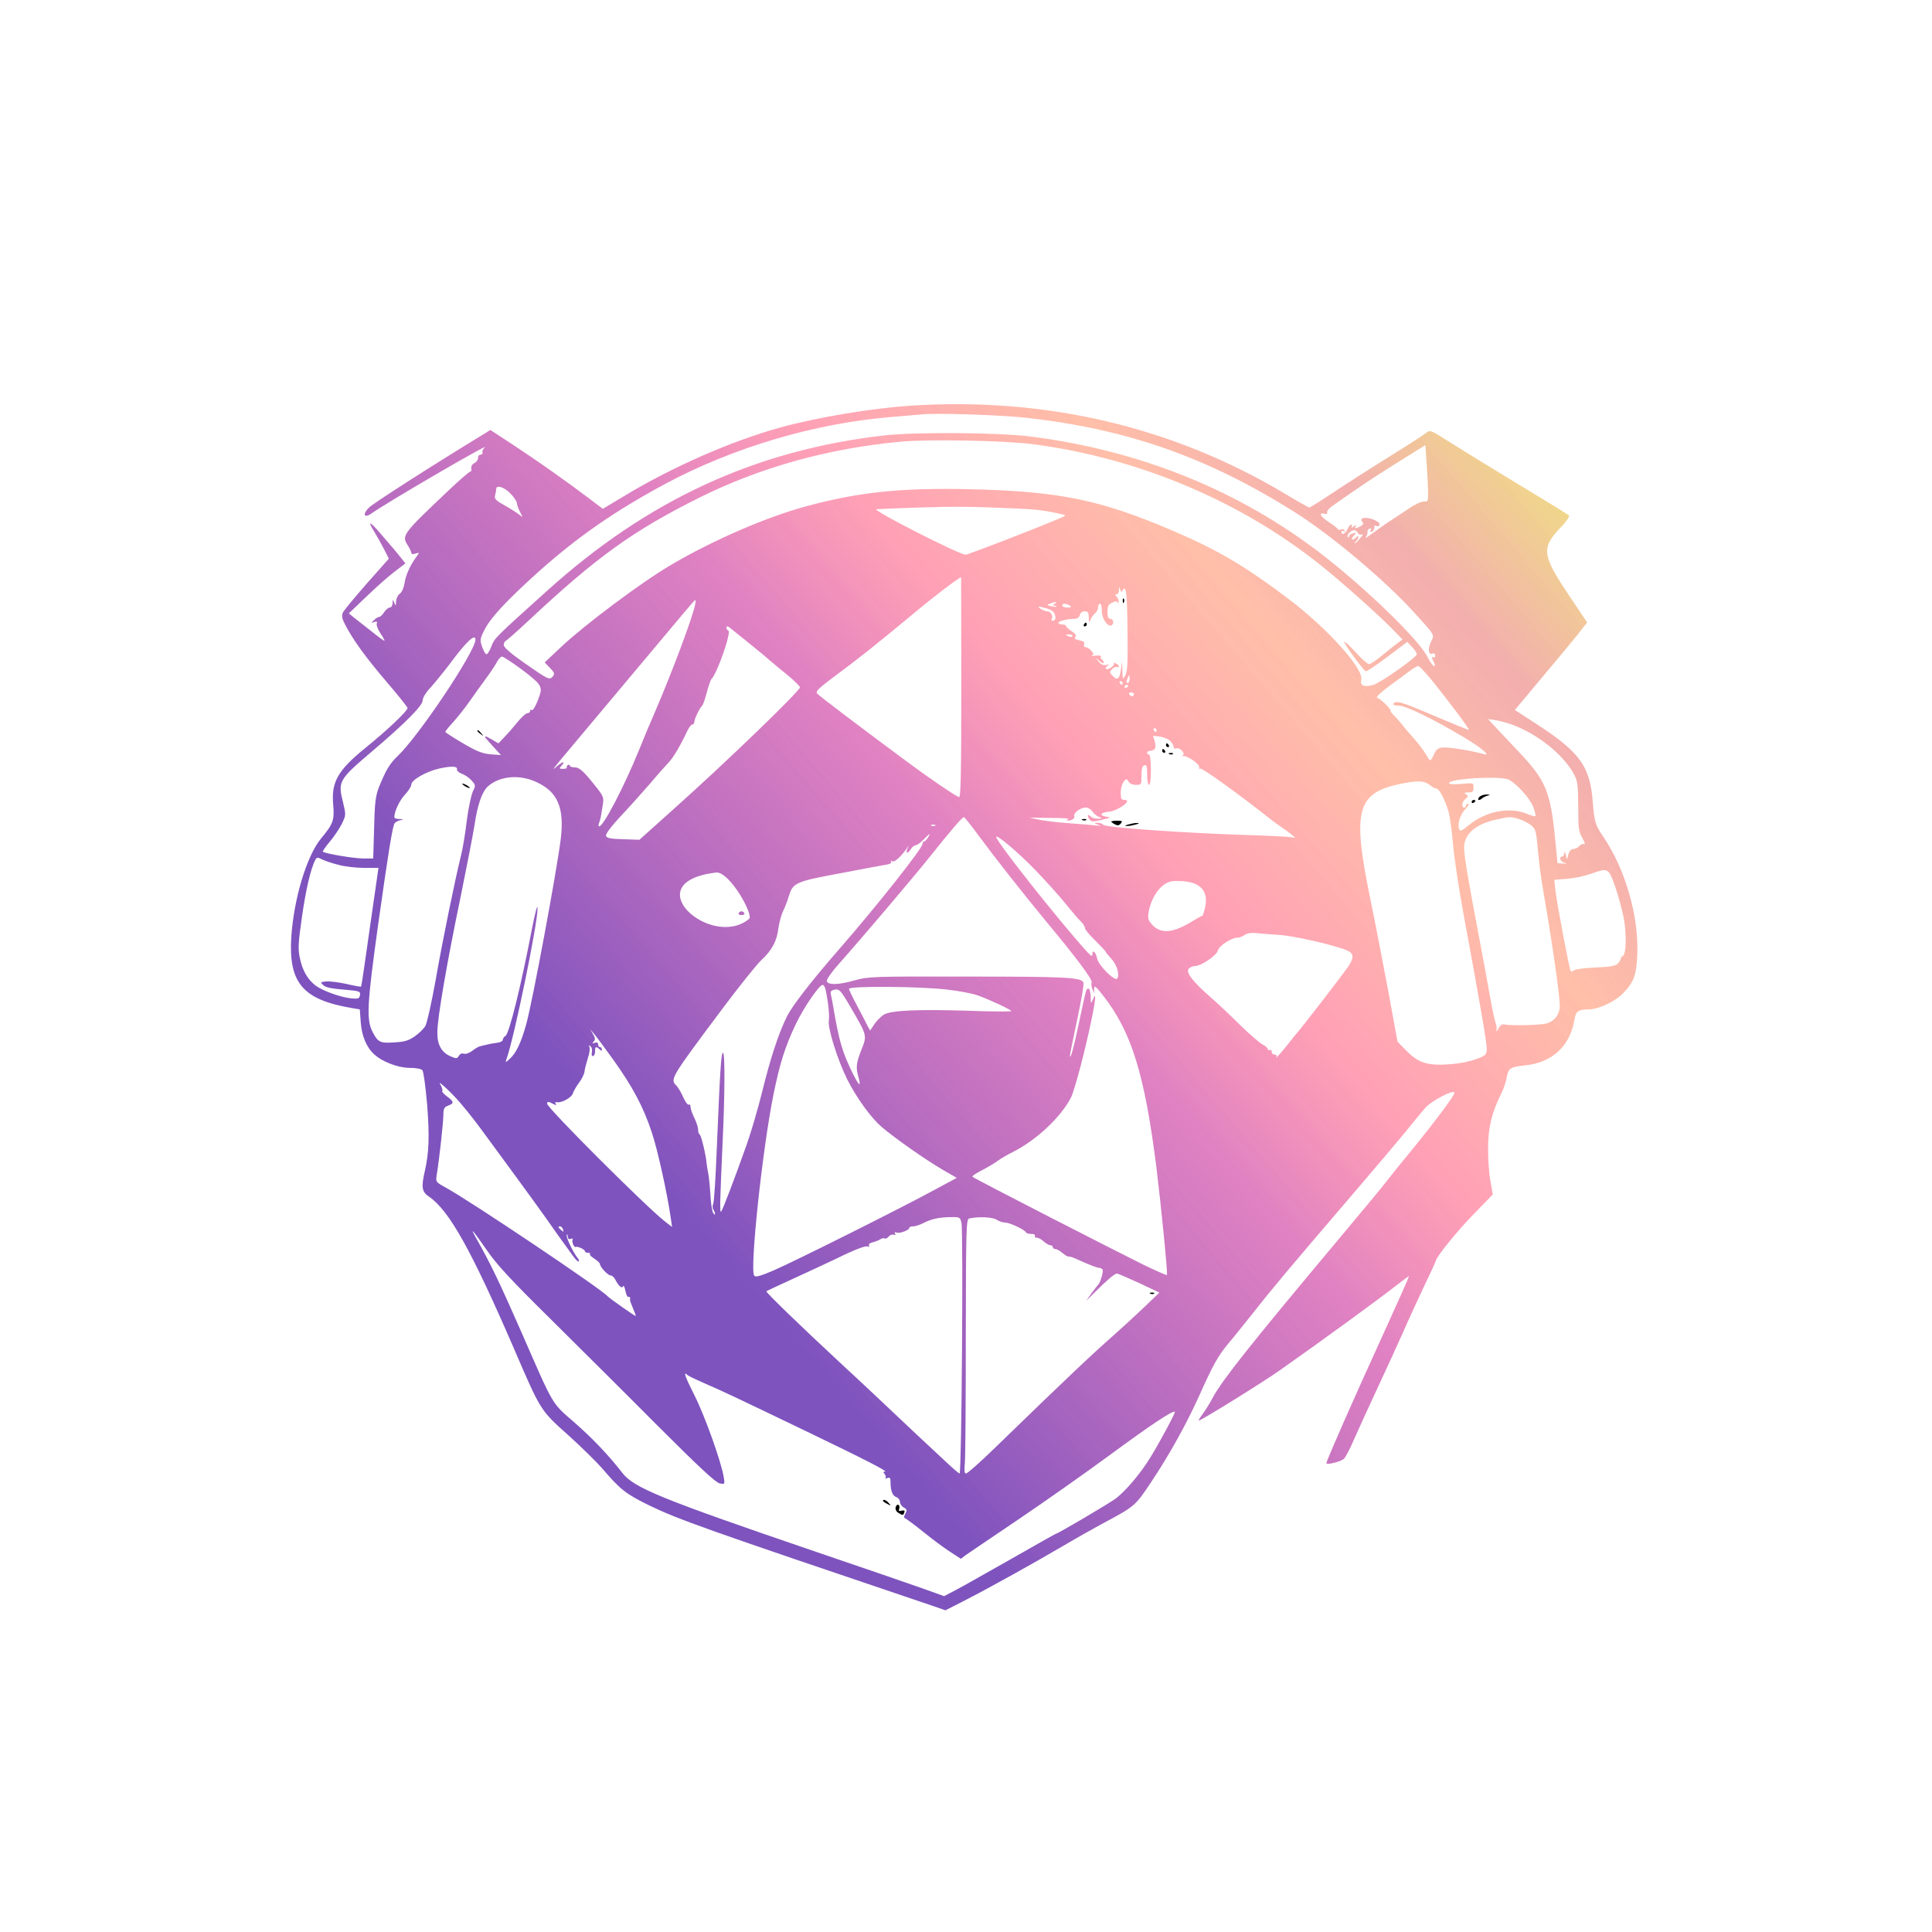 <?xml version="1.0" encoding="UTF-8" standalone="no"?>
<svg
   version="1.0"
   width="1024pt"
   height="1024pt"
   viewBox="0 0 1024 1024"
   preserveAspectRatio="xMidYMid meet"
   id="svg17"
   sodipodi:docname="Logo Mechka.svg"
   inkscape:version="1.3 (0e150ed6c4, 2023-07-21)"
   xmlns:inkscape="http://www.inkscape.org/namespaces/inkscape"
   xmlns:sodipodi="http://sodipodi.sourceforge.net/DTD/sodipodi-0.dtd"
   xmlns:xlink="http://www.w3.org/1999/xlink"
   xmlns="http://www.w3.org/2000/svg"
   xmlns:svg="http://www.w3.org/2000/svg">
  <defs
     id="defs17">
    <linearGradient
       id="linearGradient27"
       inkscape:collect="always">
      <stop
         style="stop-color:#7e53be;stop-opacity:1;"
         offset="0.312"
         id="stop27" />
      <stop
         style="stop-color:#d65db1;stop-opacity:0.776;"
         offset="0.562"
         id="stop29" />
      <stop
         style="stop-color:#ff6f91;stop-opacity:0.663;"
         offset="0.65"
         id="stop30" />
      <stop
         style="stop-color:#ff9671;stop-opacity:0.608;"
         offset="0.778"
         id="stop31" />
      <stop
         style="stop-color:#ea7474;stop-opacity:0.58;"
         offset="0.866"
         id="stop32" />
      <stop
         style="stop-color:#e1df09;stop-opacity:0.554;"
         offset="1"
         id="stop28" />
    </linearGradient>
    <linearGradient
       inkscape:collect="always"
       xlink:href="#linearGradient27"
       id="linearGradient28"
       x1="1569.163"
       y1="1730.932"
       x2="8654.66"
       y2="7829.637"
       gradientUnits="userSpaceOnUse" />
  </defs>
  <sodipodi:namedview
     id="namedview17"
     pagecolor="#ffffff"
     bordercolor="#000000"
     borderopacity="0.25"
     inkscape:showpageshadow="2"
     inkscape:pageopacity="0.0"
     inkscape:pagecheckerboard="0"
     inkscape:deskcolor="#d1d1d1"
     inkscape:document-units="pt"
     showgrid="false"
     inkscape:zoom="0.327831"
     inkscape:cx="466.70388"
     inkscape:cy="840.37202"
     inkscape:window-width="1600"
     inkscape:window-height="829"
     inkscape:window-x="-8"
     inkscape:window-y="-8"
     inkscape:window-maximized="1"
     inkscape:current-layer="g17" />
  <g
     transform="translate(0,1024) scale(0.1,-0.1)"
     fill="#000000"
     stroke="none"
     id="g17">
    <path
       d="m 4830,8090 c -213,-14 -499,-62 -695,-116 -259,-72 -568,-207 -825,-362 l -115,-69 -75,57 c -115,87 -272,198 -403,284 l -118,77 -37,-23 c -263,-160 -583,-365 -606,-388 -36,-35 -27,-59 12,-32 86,61 641,384 601,350 -9,-7 -14,-19 -12,-25 3,-7 -2,-13 -10,-13 -8,0 -14,-8 -13,-17 0,-9 -8,-22 -19,-27 -12,-6 -19,-19 -17,-28 2,-10 -1,-18 -6,-18 -5,0 -56,-44 -112,-97 -250,-237 -253,-241 -217,-296 9,-15 17,-31 17,-37 0,-7 8,-9 22,-4 22,7 22,6 5,-17 -34,-47 -57,-98 -63,-141 -4,-24 -15,-49 -26,-56 -10,-7 -18,-25 -19,-40 0,-24 -1,-25 -9,-7 -8,19 -9,19 -9,-2 -1,-13 -7,-23 -15,-23 -7,0 -21,-11 -30,-25 -9,-14 -21,-25 -27,-25 -6,0 -18,-8 -27,-17 -16,-16 -16,-16 2,-10 13,5 17,3 13,-7 -3,-8 5,-31 19,-52 14,-20 23,-38 22,-40 -2,-2 -35,22 -73,53 -39,30 -80,63 -93,73 l -23,19 91,87 c 51,49 118,109 150,133 l 59,45 -37,46 c -20,25 -39,47 -42,50 -3,3 -27,31 -54,63 -54,64 -71,70 -33,10 13,-21 36,-62 51,-91 l 27,-53 -117,-132 c -64,-73 -121,-142 -127,-154 -7,-17 -5,-31 13,-65 42,-81 109,-173 219,-302 61,-71 111,-133 111,-139 0,-15 -109,-119 -222,-210 -147,-119 -183,-182 -172,-301 7,-83 1,-102 -65,-181 -75,-91 -143,-316 -157,-519 -16,-247 61,-336 327,-380 l 36,-6 5,-68 c 5,-72 30,-132 70,-169 42,-40 128,-73 189,-73 35,0 61,-5 68,-13 6,-8 17,-90 25,-183 13,-167 10,-254 -13,-354 -19,-82 -15,-107 22,-132 108,-73 226,-286 452,-808 142,-330 139,-324 286,-456 69,-62 150,-142 180,-176 97,-114 127,-137 252,-198 157,-75 279,-119 1490,-528 l 78,-27 102,52 c 129,66 370,200 523,290 66,39 155,89 199,113 183,98 180,95 270,230 96,145 183,302 250,450 76,170 102,215 157,281 29,34 88,108 132,163 93,119 196,242 521,621 132,154 267,314 300,355 33,41 73,90 90,109 33,37 148,97 154,80 3,-11 -95,-144 -234,-314 -50,-60 -106,-130 -125,-155 -19,-25 -138,-169 -265,-320 -458,-547 -604,-731 -655,-824 -17,-33 -44,-75 -58,-94 -15,-20 -22,-33 -17,-31 35,14 348,209 428,266 243,171 545,392 610,444 40,31 73,56 75,55 1,-2 -62,-144 -141,-317 -144,-314 -297,-662 -297,-674 0,-11 74,7 92,22 9,8 32,51 51,96 20,45 74,165 122,267 48,102 111,241 142,310 30,69 82,181 114,249 33,68 59,126 59,128 0,18 112,157 198,245 l 104,107 -12,68 c -8,37 -13,116 -13,174 0,112 19,190 69,291 13,25 26,65 30,88 8,48 19,55 95,63 146,14 241,102 264,244 7,43 20,53 77,53 49,0 135,40 176,81 61,61 76,100 80,211 8,201 -63,449 -177,618 -47,69 -51,83 -60,201 -15,175 -69,251 -278,389 l -134,87 138,165 c 76,90 162,194 192,231 l 53,68 -85,127 c -158,234 -162,266 -48,384 28,30 41,51 36,57 -6,5 -136,85 -290,178 -154,93 -317,194 -363,223 -74,48 -84,51 -100,38 -9,-8 -73,-50 -142,-93 -194,-121 -277,-175 -379,-242 -52,-35 -98,-63 -101,-63 -4,0 -61,32 -126,71 -594,356 -1268,515 -1984,469 z m 615,-65 c 532,-60 955,-209 1415,-498 194,-122 481,-363 635,-533 115,-127 108,-116 89,-157 -18,-38 -13,-70 9,-61 8,3 14,-2 14,-10 0,-8 -4,-13 -9,-10 -11,7 -10,-3 2,-27 7,-13 7,-19 1,-19 -6,0 -22,22 -35,48 -46,91 -315,353 -551,537 -439,342 -968,557 -1550,631 -172,22 -613,25 -780,6 -680,-78 -1252,-342 -1785,-823 -280,-252 -279,-251 -296,-296 -9,-24 -21,-42 -27,-40 -5,1 -15,20 -22,40 -12,34 -11,42 13,89 32,64 119,157 289,310 209,186 404,321 674,466 356,190 783,317 1184,351 72,6 150,13 175,15 86,8 426,-4 555,-19 z m 35,-140 c 555,-73 1095,-301 1519,-640 106,-84 300,-257 381,-339 l 54,-56 -23,-16 c -13,-9 -49,-38 -82,-65 -32,-27 -65,-49 -73,-49 -8,0 -39,28 -70,62 -31,34 -58,59 -61,56 -6,-5 101,-151 114,-156 5,-2 56,33 114,76 l 106,80 26,-28 c 15,-16 26,-33 24,-39 -7,-20 -194,-151 -230,-161 -50,-14 -72,-4 -64,27 14,57 -177,270 -382,426 -231,175 -377,261 -610,361 -389,167 -605,212 -1083,223 -361,8 -581,-14 -858,-88 -211,-56 -498,-179 -727,-314 -152,-89 -453,-314 -580,-433 l -88,-83 28,-29 c 24,-25 26,-32 15,-45 -17,-21 -25,-17 -152,72 -69,48 -108,82 -108,94 0,9 4,19 9,21 5,2 60,50 122,108 361,338 553,476 903,651 324,162 688,263 1071,298 147,14 557,6 705,-14 z m 2089,-247 c 1,-54 0,-58 -21,-56 -13,1 -50,-16 -83,-39 -33,-22 -78,-52 -100,-66 -22,-14 -62,-43 -90,-63 -27,-21 -44,-30 -37,-22 7,9 11,21 10,28 -2,7 3,15 11,18 9,3 11,0 6,-8 -5,-8 -3,-11 6,-8 8,3 13,12 13,21 -1,9 2,14 7,11 19,-11 30,8 12,20 -41,28 -106,28 -83,1 9,-10 6,-16 -9,-24 -26,-14 -34,-14 -25,2 5,7 0,6 -11,-3 -11,-9 -16,-10 -11,-2 4,6 3,12 -2,12 -5,0 -14,-11 -20,-25 -12,-25 -32,-34 -32,-14 0,5 5,7 12,3 7,-4 8,-3 4,5 -4,6 -12,8 -18,5 -6,-4 -13,-3 -17,2 -3,5 -25,22 -48,37 -44,28 -57,53 -24,44 13,-3 18,0 15,8 -3,6 12,23 33,37 21,15 71,50 112,78 41,29 142,95 225,147 l 151,94 6,-93 c 4,-51 7,-119 8,-150 z m -4863,-14 c 19,-20 34,-43 34,-51 0,-8 7,-28 16,-46 16,-31 16,-32 -2,-16 -11,9 -45,31 -77,49 -49,27 -58,36 -53,54 3,12 6,27 6,34 0,24 42,11 76,-24 z m 2678,-79 c 114,-5 154,-10 246,-31 23,-5 21,-7 -20,-24 -144,-61 -480,-190 -492,-190 -34,0 -500,238 -473,241 6,1 105,5 220,9 207,6 263,6 519,-5 z m 1812,-129 c 3,-8 12,-12 21,-9 10,4 7,-3 -8,-20 -12,-15 -25,-27 -28,-27 -3,0 0,5 7,12 7,7 12,17 12,22 0,6 -5,5 -12,-2 -20,-20 -32,-13 -14,7 17,19 17,19 -3,14 -12,-3 -21,-10 -21,-16 0,-6 -3,-7 -6,-4 -9,9 15,37 33,37 7,0 16,-6 19,-14 z M 5095,6595 c 0,-463 -3,-584 -12,-580 -20,7 -160,102 -258,175 -265,196 -484,362 -494,374 -9,11 6,26 76,79 137,101 237,181 412,326 125,105 264,211 275,211 0,0 1,-263 1,-585 z m 855,516 c 19,30 24,-10 26,-214 2,-168 0,-217 -12,-237 -13,-24 -14,-23 -15,25 l -2,50 -6,-45 c -7,-50 -20,-59 -45,-31 -16,17 -16,20 -1,35 9,9 21,14 26,11 5,-4 9,-2 9,3 0,6 -8,13 -17,16 -10,4 -14,4 -10,0 4,-4 -2,-14 -14,-22 -11,-8 -23,-11 -27,-7 -3,3 0,11 8,16 12,8 10,9 -6,5 -14,-4 -27,1 -40,16 l -19,23 23,-19 c 12,-11 22,-14 22,-8 0,6 -5,14 -10,17 -6,4 -8,10 -5,15 3,5 -9,7 -27,5 -18,-2 -27,-1 -20,2 10,4 9,9 -4,24 -9,10 -23,19 -30,19 -8,0 -11,6 -8,15 5,11 -3,17 -25,21 -22,5 -29,10 -22,18 7,8 1,18 -20,31 -16,11 -29,23 -29,28 0,4 -9,7 -20,7 -11,0 -20,4 -20,9 0,9 48,21 85,21 14,0 25,7 28,20 3,12 14,20 26,20 17,0 21,-6 22,-32 0,-28 2,-30 9,-13 4,12 15,27 24,34 9,7 16,22 16,32 0,11 5,19 10,19 6,0 10,-18 10,-40 0,-39 32,-86 52,-74 14,9 9,34 -7,34 -11,0 -15,11 -15,38 0,29 5,39 25,48 18,9 25,9 29,0 2,-6 5,-4 5,5 1,8 -4,20 -11,27 -9,9 -9,12 0,12 7,0 13,10 13,23 1,19 2,19 6,3 4,-15 7,-16 13,-5 z m -2266,-78 c -18,-79 -123,-358 -209,-558 -26,-60 -67,-157 -90,-215 -78,-191 -187,-400 -209,-400 -4,0 -5,8 -1,18 4,9 9,28 11,42 2,14 7,41 10,61 5,30 0,42 -34,85 -68,86 -90,107 -117,107 -14,0 -25,4 -25,9 0,5 -5,6 -10,3 -6,-4 -8,-9 -6,-13 2,-4 -6,-7 -19,-7 -22,0 -22,1 -8,18 23,25 4,21 -26,-5 -32,-29 -24,-17 85,112 101,120 521,621 592,706 29,35 55,64 58,64 2,0 1,-12 -2,-27 z m 1906,7 c -12,-8 -12,-10 -1,-10 8,0 12,-2 10,-5 -3,-2 -16,-1 -29,2 -22,6 -23,7 -4,14 27,11 42,10 24,-1 z m 80,-10 c 12,-8 9,-10 -12,-10 -16,0 -28,5 -28,10 0,13 20,13 40,0 z m -80,-44 c 8,-23 4,-36 -11,-36 -6,0 -8,4 -5,9 10,15 -5,41 -23,41 -10,0 -26,6 -37,14 -17,13 -14,14 24,4 29,-7 46,-18 52,-32 z m -1713,-80 c 10,-8 52,-42 93,-75 41,-33 89,-72 105,-87 17,-14 60,-51 98,-81 37,-31 67,-60 67,-66 0,-19 -398,-403 -667,-643 l -184,-165 -87,3 c -71,2 -87,6 -90,19 -2,10 30,52 75,100 44,46 114,125 157,174 42,50 88,101 101,115 23,23 64,93 99,168 8,17 20,32 25,32 6,0 11,6 11,14 0,15 30,77 42,86 4,3 15,35 24,70 10,36 21,67 24,70 29,25 109,252 90,258 -10,4 -14,22 -5,22 3,0 13,-6 22,-14 z m 1807,-38 c -3,-4 -11,-5 -19,-1 -21,7 -19,12 4,10 11,0 18,-5 15,-9 z m -3164,-18 c 0,-62 -302,-514 -415,-620 -39,-37 -60,-72 -96,-161 -18,-46 -23,-79 -26,-216 l -5,-163 h -54 c -50,0 -203,26 -213,36 -2,2 14,26 37,53 22,26 51,69 64,95 22,46 22,47 6,114 -28,110 -22,120 152,268 177,150 270,244 270,271 0,14 17,43 44,71 23,26 68,81 99,122 87,118 137,165 137,130 z m 242,-156 c 104,-78 114,-92 98,-140 -17,-51 -36,-85 -43,-77 -4,3 -7,1 -7,-5 0,-7 -7,-12 -15,-12 -7,0 -31,-21 -52,-47 -21,-26 -52,-62 -70,-80 l -31,-33 -36,21 c -37,22 -45,21 -23,-3 6,-8 26,-29 42,-47 l 30,-33 -55,4 c -44,4 -74,16 -147,59 -51,30 -93,57 -93,60 0,3 20,28 45,55 24,27 61,74 82,104 21,30 58,82 83,116 25,33 53,75 62,92 9,18 22,32 29,32 6,0 52,-30 101,-66 z m 4837,-72 c 95,-119 190,-246 186,-250 -2,-2 -82,31 -179,72 -174,75 -209,86 -221,66 -4,-6 8,-10 29,-10 36,0 175,-67 342,-166 94,-56 150,-103 109,-91 -58,17 -187,38 -217,35 -26,-2 -36,-10 -47,-35 -8,-18 -17,-33 -21,-33 -3,0 -13,15 -23,33 -10,17 -36,52 -58,77 -22,25 -53,60 -67,79 -15,19 -35,41 -44,50 -10,8 -18,20 -18,25 0,11 -52,62 -71,68 -8,3 19,28 66,63 44,32 94,68 110,81 17,13 35,23 42,24 6,0 43,-39 82,-88 z m -1612,18 c -1,-11 -5,-20 -9,-20 -10,0 -10,4 -2,24 8,22 13,20 11,-4 z m -37,-20 c 0,-5 -2,-10 -4,-10 -3,0 -8,5 -11,10 -3,6 -1,10 4,10 6,0 11,-4 11,-10 z m 30,-14 c 0,-3 -4,-8 -10,-11 -5,-3 -10,-1 -10,4 0,6 5,11 10,11 6,0 10,-2 10,-4 z m 30,-46 c 0,-5 -4,-10 -9,-10 -6,0 -13,5 -16,10 -3,6 1,10 9,10 9,0 16,-4 16,-10 z m 2005,-161 c 136,-50 273,-160 328,-264 19,-35 21,-57 22,-170 0,-115 2,-134 22,-167 12,-21 16,-35 9,-32 -7,3 -19,-2 -26,-11 -7,-8 -21,-15 -31,-15 -12,0 -21,-10 -26,-27 l -7,-28 -7,25 c -4,16 -7,19 -8,8 -1,-10 -5,-18 -11,-18 -20,0 -9,-29 13,-33 15,-4 12,-5 -8,-4 l -30,2 -12,125 c -25,256 -50,314 -193,465 -52,55 -110,117 -129,137 l -34,37 39,-6 c 21,-3 62,-14 89,-24 z m -1885,-29 c 0,-5 -2,-10 -4,-10 -3,0 -8,5 -11,10 -3,6 -1,10 4,10 6,0 11,-4 11,-10 z m 71,-56 c 10,-9 19,-24 19,-32 0,-8 6,-12 14,-9 19,8 53,-29 34,-37 -9,-4 -8,-5 3,-3 22,3 90,-45 85,-60 -3,-7 1,-10 7,-7 10,4 208,-139 366,-264 19,-15 46,-35 60,-44 14,-9 37,-26 51,-37 l 25,-21 -45,5 c -25,2 -130,7 -235,10 -309,10 -723,39 -737,53 -7,7 -21,12 -32,11 -18,-1 -18,-2 4,-10 20,-7 16,-7 -15,-4 -22,3 -80,7 -130,11 -49,3 -119,11 -155,17 l -65,13 112,-1 c 61,0 104,-3 95,-7 -9,-4 -12,-7 -5,-7 22,-2 42,11 37,24 -6,16 33,45 61,45 11,0 27,-9 35,-21 8,-12 24,-25 35,-29 18,-8 18,-9 -5,-9 -15,-1 -31,4 -38,11 -16,16 -23,6 -8,-14 10,-14 18,-15 66,-3 48,11 51,13 25,16 -42,6 -33,23 13,27 47,4 125,61 85,62 -20,0 -23,5 -23,38 0,21 7,47 15,58 14,18 16,18 26,2 6,-11 22,-18 39,-18 29,0 30,1 30,49 0,34 4,51 15,55 12,4 15,-5 15,-49 0,-30 5,-55 10,-55 6,0 10,33 10,80 0,47 -4,80 -10,80 -5,0 -10,5 -10,10 0,6 6,10 13,10 28,1 37,15 28,48 l -10,32 36,-4 c 19,-3 44,-12 54,-22 z M 2422,6162 c -1,-7 10,-17 25,-23 16,-5 39,-21 52,-35 22,-25 23,-27 8,-57 -9,-18 -24,-88 -33,-157 -8,-69 -22,-151 -30,-182 -31,-125 -97,-445 -134,-657 -22,-123 -47,-235 -56,-250 -9,-14 -34,-39 -56,-54 -33,-23 -54,-29 -109,-32 -74,-5 -86,1 -114,55 -34,66 -30,144 30,575 55,389 76,519 87,532 5,6 19,14 31,16 18,4 17,5 -5,6 -16,0 -28,4 -28,9 0,31 27,89 56,120 19,20 34,44 34,54 0,24 81,70 150,85 65,14 96,12 92,-5 z m 423,-68 c 112,-52 147,-137 127,-302 -24,-185 -150,-863 -183,-981 -27,-97 -53,-152 -86,-182 -24,-22 -25,-22 -19,-4 40,108 167,724 165,800 0,25 -11,-15 -29,-105 -60,-313 -121,-558 -141,-571 -8,-4 -14,-14 -14,-20 0,-7 -13,-14 -30,-16 -16,-2 -41,-6 -55,-10 -14,-3 -31,-7 -37,-9 -7,-1 -25,-12 -39,-23 -16,-12 -35,-19 -45,-16 -11,4 -21,-1 -27,-11 -9,-15 -13,-16 -41,-4 -51,21 -74,62 -73,130 1,78 49,359 122,710 32,157 66,331 75,387 16,108 40,177 71,205 63,56 169,65 259,22 z m 5153,13 c 45,-25 111,-99 128,-143 9,-24 15,-47 12,-49 -3,-3 -22,2 -44,11 -91,39 -218,15 -307,-58 -39,-32 -48,-36 -53,-23 -11,27 5,78 33,107 15,15 21,28 15,28 -7,0 -12,-4 -12,-10 0,-5 -4,-10 -10,-10 -16,0 -11,32 8,46 15,12 15,15 2,24 -12,8 -9,10 13,10 22,0 27,4 27,26 0,25 0,25 -65,19 -38,-3 -65,-2 -65,4 0,25 277,40 318,18 z m -421,-27 c 14,-11 31,-20 37,-20 14,0 43,-55 63,-120 7,-25 18,-101 24,-169 5,-68 30,-234 55,-370 89,-481 124,-686 124,-719 0,-28 -5,-35 -34,-47 -56,-24 -126,-36 -206,-38 -88,-1 -132,17 -194,82 l -39,40 -48,263 c -27,145 -71,373 -99,508 -92,451 -68,546 156,594 96,20 132,19 161,-4 z M 5190,5807 c 87,-118 236,-307 360,-457 158,-190 241,-302 236,-316 -3,-8 -1,-24 4,-36 l 9,-23 v 24 c 1,21 8,15 51,-40 148,-190 218,-418 280,-913 25,-205 60,-559 55,-564 -2,-2 -59,23 -127,56 -152,75 -896,456 -904,465 -3,3 18,18 48,33 29,15 67,37 83,49 17,13 55,35 85,50 123,62 252,183 306,287 19,36 76,252 108,408 25,118 27,160 7,109 -9,-21 -10,-19 -10,19 -1,23 -6,42 -11,42 -13,0 -12,4 -50,-175 -28,-135 -48,-207 -49,-180 0,6 17,90 38,189 21,98 36,186 34,196 -8,30 -78,34 -628,34 -492,1 -513,0 -585,-20 -88,-25 -143,-26 -148,-3 -1,8 27,49 64,90 109,122 386,448 479,564 113,142 176,215 184,214 3,0 40,-46 81,-102 z m 2860,92 c 21,-6 50,-21 65,-33 24,-20 27,-29 36,-130 5,-60 18,-159 29,-220 50,-289 92,-584 87,-617 -6,-44 -31,-73 -72,-84 -34,-9 -190,-12 -219,-5 -14,3 -24,-3 -33,-20 -11,-20 -13,-21 -11,-5 1,11 -1,25 -4,31 -4,6 -19,76 -33,155 -14,79 -39,216 -56,304 -57,299 -79,430 -79,472 0,72 60,125 170,149 71,16 76,16 120,3 z m -3093,-35 c -3,-3 -12,-4 -19,-1 -8,3 -5,6 6,6 11,1 17,-2 13,-5 z m -39,-64 c -7,-11 -16,-20 -20,-20 -5,0 -8,-6 -8,-12 0,-24 -246,-334 -445,-562 -143,-164 -243,-293 -273,-351 -45,-91 -88,-221 -132,-400 -22,-90 -60,-219 -84,-286 -62,-175 -126,-343 -134,-351 -8,-8 -6,59 8,367 12,258 13,475 2,475 -10,0 -16,-98 -33,-510 -6,-151 -14,-282 -19,-291 -4,-9 -4,-22 1,-30 5,-8 9,-18 9,-24 -1,-5 -5,-2 -11,8 -5,9 -12,54 -14,100 -3,45 -8,96 -12,112 -3,17 -7,39 -8,50 -3,42 -28,146 -36,151 -5,3 -9,15 -9,27 0,13 -9,40 -20,62 -11,22 -20,48 -20,58 0,10 -4,16 -9,12 -6,-3 -19,15 -30,40 -11,25 -27,52 -36,61 -34,35 -33,37 245,409 87,116 178,230 204,255 59,55 83,101 92,171 4,30 15,70 24,89 10,19 23,54 30,77 22,74 34,80 271,124 118,23 229,43 246,46 20,3 30,9 26,16 -4,6 -1,7 6,2 12,-7 47,25 79,71 11,17 11,16 2,-3 -13,-28 1,-30 18,-3 7,11 18,20 25,20 7,0 26,14 42,30 34,35 40,38 23,10 z m 568,-170 c 56,-58 129,-139 162,-180 33,-41 69,-84 81,-94 11,-11 21,-26 21,-34 0,-8 25,-38 55,-67 30,-30 55,-56 55,-59 0,-3 13,-19 29,-36 31,-34 46,-83 33,-106 -11,-19 -99,68 -107,106 -7,34 -25,50 -25,23 0,-14 -5,-12 -28,12 -138,151 -482,585 -482,609 0,17 117,-82 206,-174 z m -3691,26 c 32,-9 93,-16 135,-16 h 76 l -45,-312 c -24,-172 -45,-315 -47,-317 -2,-2 -37,4 -78,14 -42,9 -90,15 -108,13 -30,-3 -31,-4 -15,-19 11,-12 44,-19 107,-24 86,-7 91,-9 88,-29 -3,-18 -8,-21 -43,-18 -57,5 -154,40 -192,68 -43,33 -71,82 -84,148 -10,47 -8,81 11,213 20,143 47,260 71,305 8,15 12,15 36,3 16,-8 55,-21 88,-29 z m 6765,-113 c 17,-49 38,-126 47,-173 15,-88 12,-192 -7,-198 -5,-2 -10,-8 -10,-14 0,-5 -7,-17 -16,-26 -13,-12 -41,-17 -118,-20 -56,-2 -107,-9 -114,-15 -7,-5 -15,-8 -17,-5 -6,6 -73,359 -81,429 l -6,56 68,5 c 38,3 94,15 124,26 94,33 94,34 130,-65 z M 3945,5400 c 3,-5 -3,-10 -15,-10 -27.425,0 -12.025,20 0,20 5,0 12,-4 15,-10 z m 2430.651,-11.63 c -61.113,-25.632 -206.183,-156.711 -286.039,-26.737 -19.062,31.026 31.634,214.683 144.135,208.823 232.312,4.48 138.904,-175.086 141.904,-182.086 z m -2405.744,-19.188 c -199.99,-163.808 -606.166,193.957 -175.377,246.189 71.315,8.647 203.561,-228.254 175.377,-246.189 z M 6778,5285 c 81,-5 290,-53 358,-81 39,-16 42,-35 14,-81 -17,-28 -264,-348 -280,-363 -3,-3 -17,-21 -32,-40 -37,-48 -81,-98 -73,-82 4,7 0,12 -9,12 -9,0 -16,7 -16,16 0,8 -4,12 -10,9 -5,-3 -10,-2 -10,4 0,6 -13,17 -29,26 -16,8 -69,54 -118,102 -49,49 -119,115 -156,147 -94,82 -133,132 -117,151 7,8 22,15 34,15 33,0 115,56 121,82 6,25 72,68 103,68 10,0 27,6 38,14 12,9 34,13 59,11 22,-3 77,-7 123,-10 z M 4375,4998 c 15,-69 22,-137 18,-169 -6,-42 48,-211 98,-311 49,-97 127,-205 183,-252 76,-64 231,-172 319,-224 l 78,-45 -128,-69 c -181,-98 -741,-378 -846,-423 -66,-28 -91,-35 -99,-27 -26,26 43,673 102,963 34,166 61,251 118,371 40,85 124,208 142,208 5,0 12,-10 15,-22 z m 645,-3 c 63,-7 135,-21 160,-30 65,-23 180,-77 180,-84 0,-3 -105,-3 -232,2 -260,8 -399,2 -440,-19 -15,-8 -38,-30 -52,-50 l -24,-36 -13,23 c -6,13 -31,61 -55,106 -24,45 -44,86 -44,92 0,16 380,13 520,-4 z m -513,-91 c 90,-154 89,-151 59,-227 -28,-71 -31,-95 -16,-146 15,-55 4,-48 -28,15 -58,118 -74,172 -106,360 -3,18 -8,43 -11,57 -5,19 -2,26 12,30 31,8 36,3 90,-89 z M 3250,4624 c 102,-142 160,-251 204,-384 32,-95 82,-323 101,-454 l 7,-49 -39,30 c -108,86 -623,601 -623,623 0,13 7,12 32,-1 15,-8 19,-8 13,1 -4,7 -2,10 6,8 25,-5 78,24 85,46 3,11 18,37 32,56 15,19 28,46 30,60 1,14 10,46 18,72 9,26 12,53 8,59 -5,8 -3,9 5,4 7,-4 11,-18 8,-32 -3,-15 0,-22 7,-20 6,2 11,14 10,26 -1,24 6,27 24,9 9,-9 12,-9 12,0 0,7 -4,12 -10,12 -5,0 -10,7 -10,15 0,9 -6,12 -17,8 -14,-5 -16,-3 -6,7 9,10 8,19 -4,39 l -15,26 21,-25 c 12,-14 57,-75 101,-136 z m -836,-201 c 28,-29 89,-104 136,-168 47,-64 132,-180 190,-259 58,-79 123,-169 145,-200 43,-62 114,-161 153,-214 13,-18 26,-31 29,-28 3,3 1,12 -6,19 -23,28 -62,110 -57,121 2,6 5,3 5,-8 1,-12 6,-16 17,-12 8,3 12,2 9,-4 -6,-10 8,-44 16,-39 9,5 49,-13 49,-22 0,-5 8,-9 17,-9 9,0 13,-3 10,-7 -4,-3 7,-14 23,-24 17,-11 30,-23 30,-29 0,-15 42,-60 56,-60 8,0 19,-10 25,-22 19,-36 36,-50 42,-35 2,6 8,-5 12,-25 4,-21 11,-35 16,-32 7,4 11,-5 8,-18 0,-2 7,-20 15,-40 9,-21 16,-40 16,-43 0,-5 -139,93 -150,105 -31,37 -725,503 -858,576 -53,29 -53,29 -47,69 14,84 34,272 35,313 0,36 4,44 25,52 33,12 32,21 -6,49 -17,13 -28,25 -25,28 3,3 0,15 -6,27 -11,20 -10,20 7,6 10,-8 42,-38 69,-67 z m 2682,-665 c 10,-46 1,-1328 -10,-1328 -4,0 -42,33 -84,73 -42,39 -108,101 -147,137 -38,36 -110,104 -160,151 -49,47 -160,150 -245,229 -203,188 -392,371 -388,376 2,2 73,35 158,74 85,39 182,84 215,100 102,50 156,70 167,63 7,-3 8,-1 4,5 -4,7 4,14 21,18 15,4 33,11 40,16 7,5 16,7 21,4 6,-3 15,1 22,10 7,8 19,13 27,10 9,-4 11,-1 7,6 -5,7 -2,9 9,5 16,-6 67,13 67,26 0,4 9,7 20,7 12,0 35,8 53,17 43,22 82,31 144,32 50,1 52,0 59,-31 z m 187,17 c 12,-8 32,-15 45,-15 24,0 104,-38 110,-52 2,-5 15,-8 28,-8 14,0 22,-4 19,-10 -3,-5 1,-10 10,-10 9,0 25,-9 37,-20 12,-11 28,-20 35,-20 7,0 13,-4 13,-10 0,-5 6,-10 13,-10 8,0 24,-9 37,-20 13,-11 27,-20 32,-20 15,0 22,-3 86,-32 35,-15 70,-28 77,-28 8,0 16,-4 19,-9 6,-9 -13,-72 -24,-81 -3,-3 -19,-23 -35,-45 l -28,-40 45,45 c 63,63 106,100 118,100 5,0 58,-23 117,-50 l 108,-51 -80,-77 c -44,-42 -116,-108 -160,-147 -119,-105 -235,-214 -641,-608 -72,-70 -137,-127 -144,-127 -8,0 -10,16 -6,58 3,31 5,335 5,674 1,579 2,617 19,620 49,11 124,7 145,-7 z m -2299,-51 c 5,-14 4,-15 -9,-4 -17,14 -19,20 -6,20 5,0 12,-7 15,-16 z m -401,-114 c 49,-72 131,-160 334,-360 147,-146 403,-400 568,-566 216,-216 308,-302 329,-306 28,-6 28,-5 22,33 -13,80 -100,325 -156,435 -52,104 -60,129 -35,105 6,-5 44,-23 85,-41 95,-41 165,-74 535,-252 326,-157 445,-218 425,-218 -9,0 -10,-3 -1,-13 6,-8 8,-17 4,-21 -4,-4 0,-4 10,0 14,5 17,0 17,-22 0,-46 11,-73 31,-79 10,-4 19,-15 19,-25 0,-11 9,-24 20,-30 17,-9 18,-14 9,-32 -9,-16 -9,-23 -1,-26 6,-2 51,-35 99,-74 48,-39 112,-86 142,-105 l 54,-35 26,20 c 14,10 139,94 276,187 138,93 358,248 490,345 219,161 332,236 342,227 4,-4 -81,-163 -130,-242 -51,-84 -133,-180 -184,-218 -40,-29 -308,-187 -318,-187 -2,0 -108,-60 -236,-133 -129,-73 -261,-148 -294,-165 l -61,-32 -114,41 c -63,22 -317,110 -565,194 -820,280 -966,339 -1027,419 -73,94 -158,183 -255,268 -120,104 -106,80 -278,474 -117,266 -164,365 -240,499 -38,68 -21,48 58,-65 z"
       id="path1"
       style="fill:url(#linearGradient28);fill-opacity:1"
       sodipodi:nodetypes="ccccccccccccscccsccscccccccsssscccccccccccsscccccccsccccccccsccccccccccccccccccscccscccsccccsccsccscccsccccsscccccccccccsccccscccccccsccsccccccccccccccccccccssccccccccccccccccccsscscccccsccccscccccccscscsscccccccccccccsccccsccccscccsccsssscssssssccccccscccccccscscscscccccscssccsccscsssscsccsssscsscccssccccccscscssscssccccsccscccccssccscsccccsccsccccccccssscccscsccssccccssccccsccscscsssccccccccscsccsccsccsccccscsccsccccccsccsscssscssssscssccccscsccccscccccccccsscsscsccccccsccccscccccccsccssccscccccsccsscsssssccccccccscccccccccccscsccccccccccscccccscccccccccccccsssccsscsccscccsccccccccccccccccscccccccccscccccccccccccccccccccscscccccccssccccscsccsccccccssscscccccccccccccscccscscscccscsccsccscccccccccssccccsccccccccccssccscccscccccccsscsccccscscccccccccccsccscccscccccssccccccccccccccsccccccccccccsssscccccccssccsccccccssccssccccccsccccccsccccscccccsccccscccccsscccsscscssssssscsccccsscccccscccsccsccccccccccscscscscccsccccccccscccccccccc" />
    <path
       d="M5951 7054 c0 -11 3 -14 6 -6 3 7 2 16 -1 19 -3 4 -6 -2 -5 -13z"
       id="path2" />
    <path
       d="M5745 6930 c-3 -5 -1 -10 4 -10 6 0 11 5 11 10 0 6 -2 10 -4 10 -3 0 -8 -4 -11 -10z"
       id="path3" />
    <path
       d="M2530 6366 c0 -2 8 -10 18 -17 15 -13 16 -12 3 4 -13 16 -21 21 -21 13z"
       id="path4" />
    <path
       d="M6180 6290 c0 -5 5 -10 11 -10 5 0 7 5 4 10 -3 6 -8 10 -11 10 -2 0 -4 -4 -4 -10z"
       id="path5" />
    <path
       d="M6160 6260 c0 -5 5 -10 11 -10 5 0 7 5 4 10 -3 6 -8 10 -11 10 -2 0 -4 -4 -4 -10z"
       id="path6" />
    <path
       d="M6198 6243 c7 -3 16 -2 19 1 4 3 -2 6 -13 5 -11 0 -14 -3 -6 -6z"
       id="path7" />
    <path
       d="M5738 5893 c7 -3 16 -2 19 1 4 3 -2 6 -13 5 -11 0 -14 -3 -6 -6z"
       id="path8" />
    <path
       d="M5890 5885 c0 -2 9 -9 19 -14 14 -8 22 -7 31 4 11 13 8 15 -19 15 -17 0 -31 -2 -31 -5z"
       id="path9" />
    <path
       d="M5980 5870 c-20 -6 -21 -8 -5 -8 11 0 31 4 45 8 20 6 21 8 5 8 -11 0 -31 -4 -45 -8z"
       id="path10" />
    <path
       d="M2450 6086 c0 -3 9 -10 20 -16 11 -6 20 -8 20 -6 0 3 -9 10 -20 16 -11 6 -20 8 -20 6z"
       id="path11" />
    <path
       d="M7840 6015 c-13 -16 0 -21 16 -6 5 5 18 11 29 14 16 4 14 5 -6 6 -15 0 -32 -6 -39 -14z"
       id="path12" />
    <path
       d="M7800 5989 c0 -5 5 -7 10 -4 6 3 10 8 10 11 0 2 -4 4 -10 4 -5 0 -10 -5 -10 -11z"
       id="path13" />
    <path
       d="M 7560,4662 C 0,10240 0,10240 7560,4662 Z"
       id="path14"
       style="fill:#800080"
       sodipodi:nodetypes="ss" />
    <path
       d="M6098 3383 c7 -3 16 -2 19 1 4 3 -2 6 -13 5 -11 0 -14 -3 -6 -6z"
       id="path15" />
    <path
       d="M4680 2285 c0 -2 10 -10 23 -16 20 -11 21 -11 8 4 -13 16 -31 23 -31 12z"
       id="path16" />
    <path
       d="M4747 2251 c-2 -10 3 -23 14 -29 24 -15 26 -15 32 2 4 10 0 12 -14 9 -14 -4 -18 -1 -13 10 3 8 1 18 -4 21 -5 3 -12 -2 -15 -13z"
       id="path17" />
  </g>
</svg>
